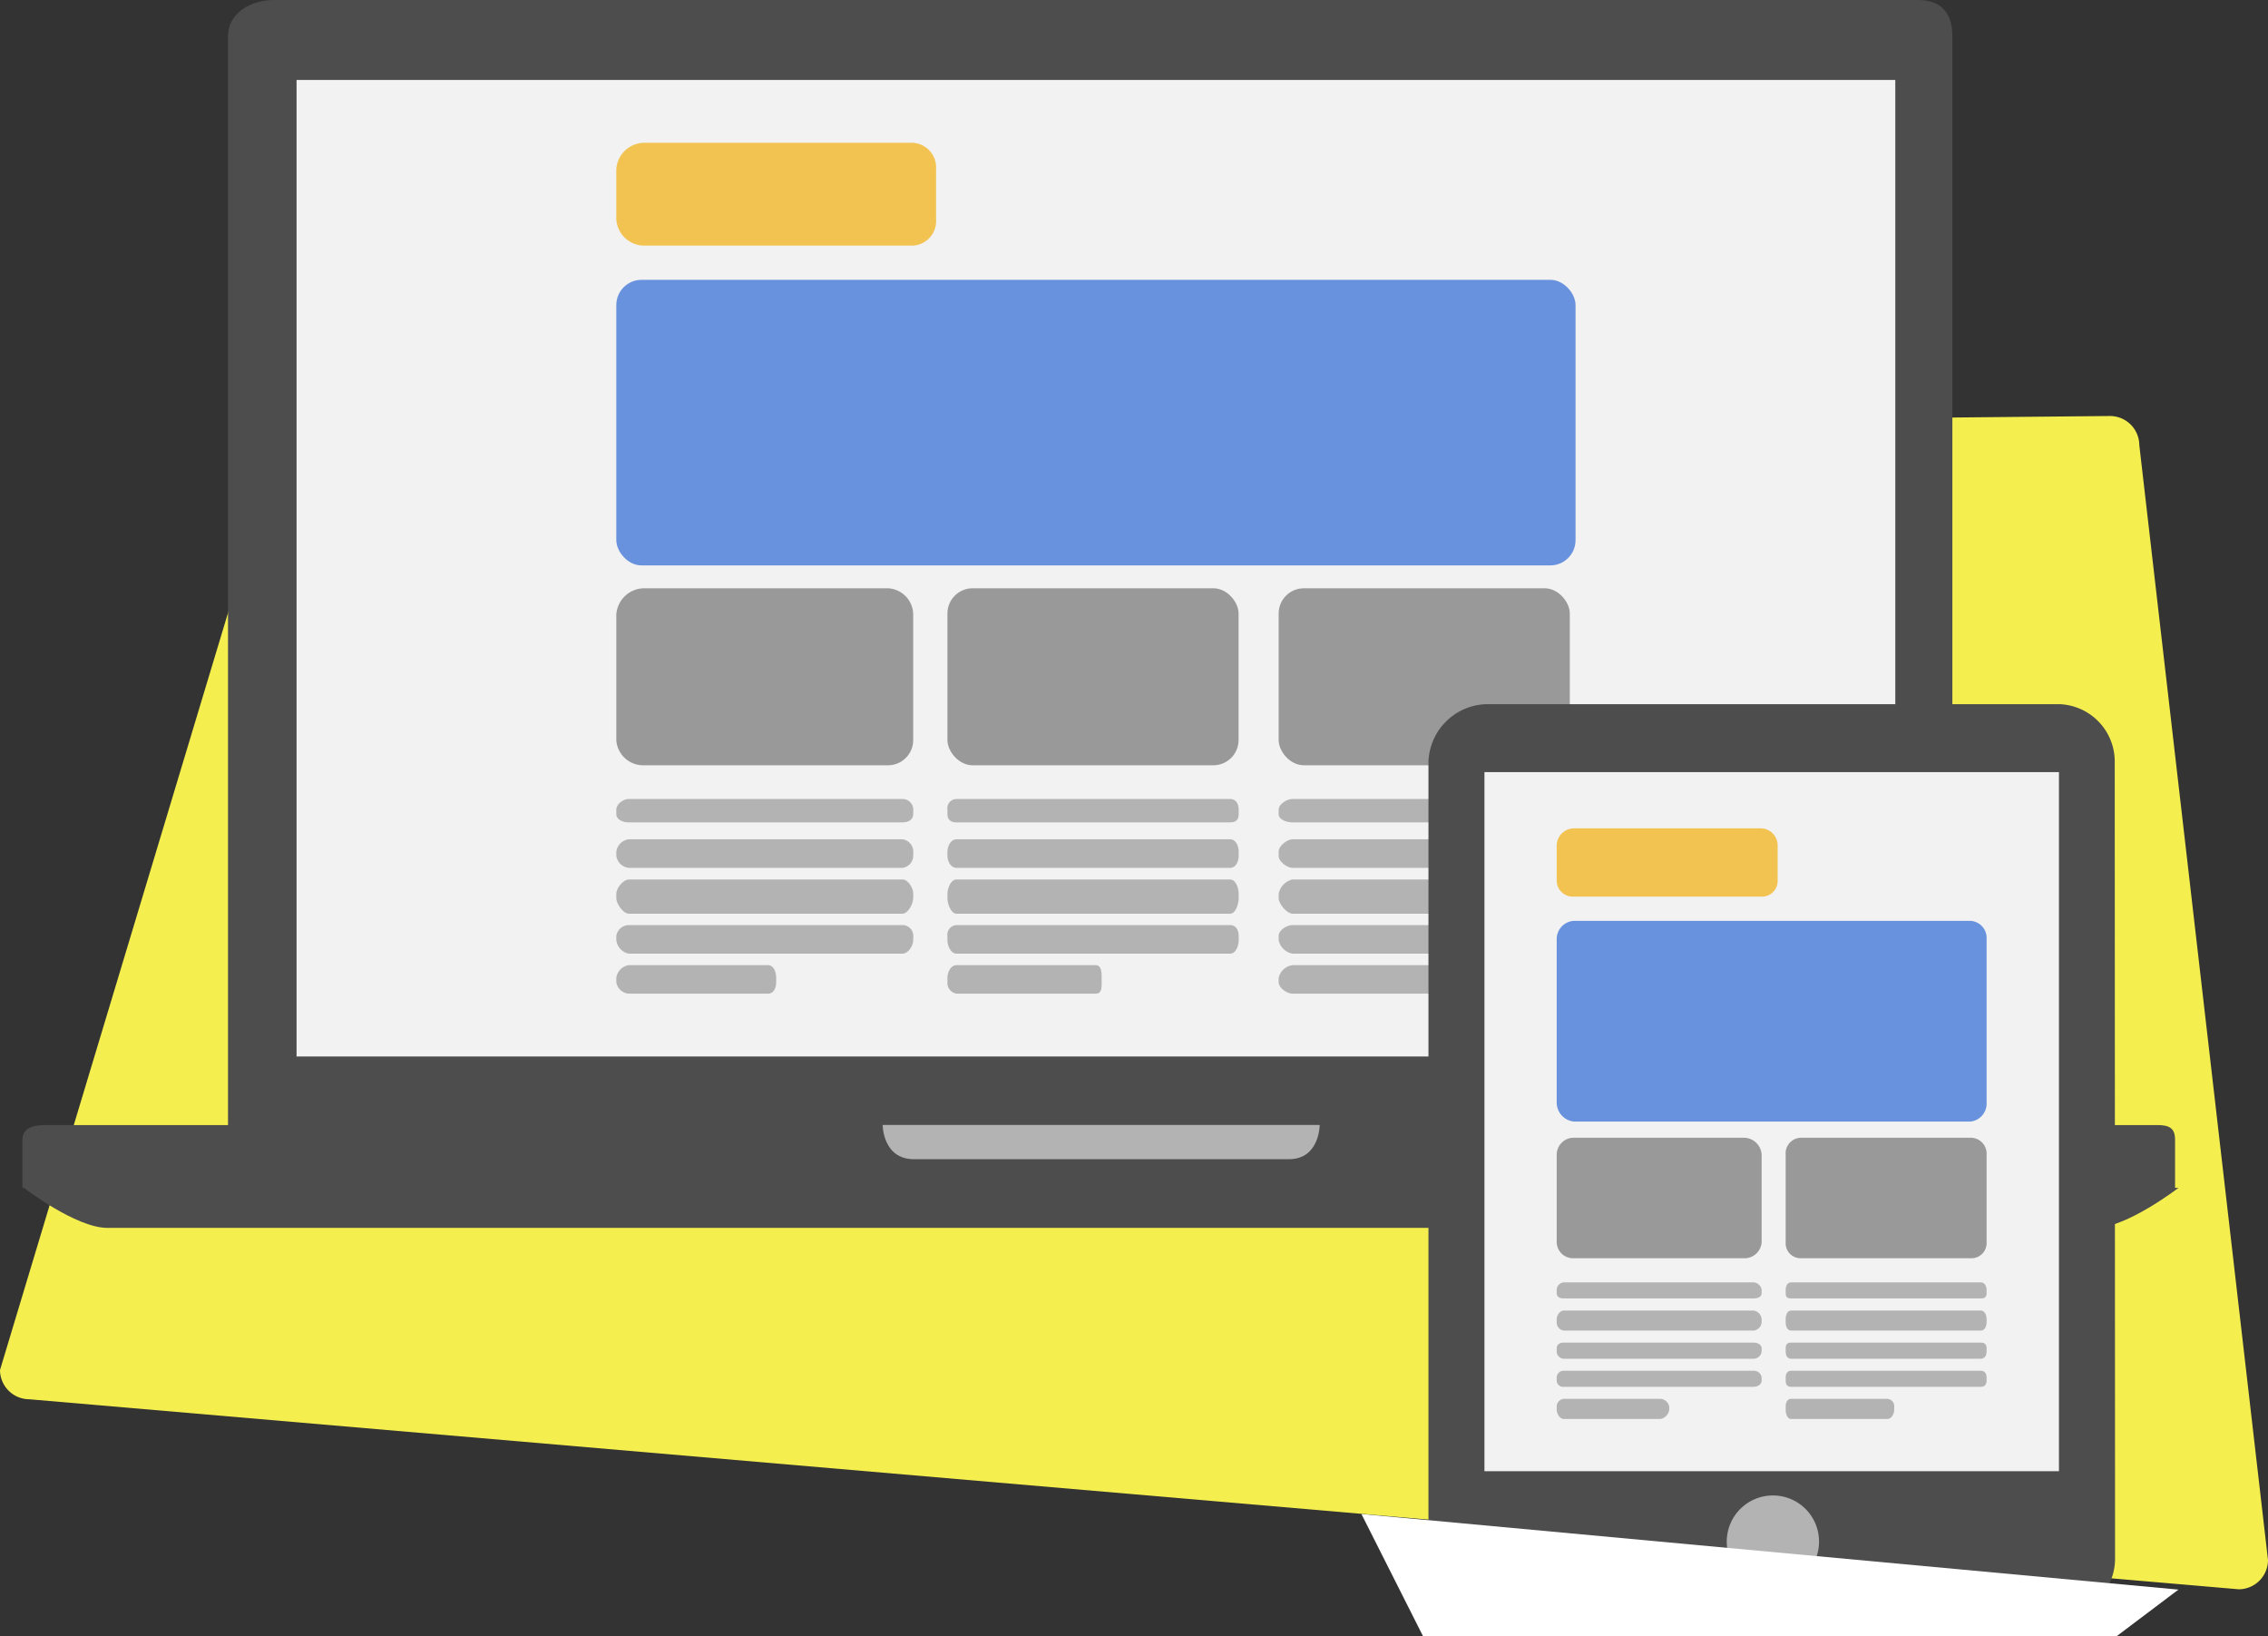 <svg xmlns="http://www.w3.org/2000/svg" viewBox="0 0 209.39 151.05"><rect x="0" y="0" width="209.39" height="151.05" fill="#333333" stroke="none"/><title>Asset 9</title><g id="0f29e544-72a1-4200-8aa1-515388958abe" data-name="Layer 2"><g id="680ea83b-a5a2-424d-9002-62ecb48f251a" data-name="Layer 1"><path d="M197.51,41.1,209.39,144a2.71,2.71,0,0,1-2.7,2.7L2.7,129.16a2.71,2.71,0,0,1-2.7-2.7l25-83c-.25-1.84,0-2.35.95-3a2.68,2.68,0,0,1,1.5-.46L194.81,38.4A2.71,2.71,0,0,1,197.51,41.1Z" style="fill:#f4ef4e"/><path d="M180.25,105.43H21.05V3.34c0-2.13,2.1-3.34,4.22-3.34H177.1c2.12,0,3.15,1.21,3.15,3.34Z" style="fill:#4d4d4d"/><rect x="27.38" y="7.38" width="147.6" height="90.14" style="fill:#f2f2f2"/><path d="M200.81,109.65v-4.46c0-1.06-.55-1.34-1.61-1.34H4.13c-1.06,0-2.06.28-2.06,1.34v4.46h.14s4.8,3.69,7.69,3.69H193.43c2.89,0,7.69-3.69,7.69-3.69Z" style="fill:#4d4d4d"/><path d="M119,107H84.37c-2.88,0-2.88-3.16-2.88-3.16h40.35S121.84,107,119,107Z" style="fill:#b3b3b3"/><path d="M86.42,20.26a2.26,2.26,0,0,1-2.16,2.41H59.44a2.59,2.59,0,0,1-2.54-2.41V15.61a2.61,2.61,0,0,1,2.54-2.43H84.26a2.28,2.28,0,0,1,2.16,2.43Z" style="fill:#f2c351"/><rect x="56.9" y="25.83" width="88.56" height="26.36" rx="2.33" ry="2.33" style="fill:#6892dd"/><path d="M84.31,68.35a2.33,2.33,0,0,1-2.37,2.29H59.44a2.49,2.49,0,0,1-2.54-2.29V56.72a2.6,2.6,0,0,1,2.54-2.42h22.5a2.45,2.45,0,0,1,2.37,2.42Z" style="fill:#999"/><rect x="87.47" y="54.3" width="26.88" height="16.34" rx="2.33" ry="2.33" style="fill:#999"/><rect x="118.05" y="54.3" width="26.88" height="16.34" rx="2.33" ry="2.33" style="fill:#999"/><path d="M114.36,75.14c0,.54-.27.77-.79.77H88.31c-.52,0-.84-.23-.84-.77v-.39a.86.86,0,0,1,.84-1h25.26c.52,0,.79.42.79,1Z" style="fill:#b3b3b3"/><path d="M114.36,79c0,.53-.27,1.11-.79,1.11H88.31c-.52,0-.84-.58-.84-1.11v-.39c0-.53.32-1.14.84-1.14h25.26c.52,0,.79.61.79,1.14Z" style="fill:#b3b3b3"/><path d="M114.36,82.9c0,.53-.27,1.44-.79,1.44H88.31c-.52,0-.84-.91-.84-1.44v-.39c0-.54.32-1.33.84-1.33h25.26c.52,0,.79.79.79,1.33Z" style="fill:#b3b3b3"/><path d="M114.36,86.78c0,.53-.27,1.25-.79,1.25H88.31c-.52,0-.84-.72-.84-1.25v-.39a.89.89,0,0,1,.84-1h25.26c.52,0,.79.45.79,1Z" style="fill:#b3b3b3"/><path d="M101.71,90.65c0,.54,0,1.07-.55,1.07H88.31a1,1,0,0,1-.84-1.07v-.38c0-.54.32-1.18.84-1.18h12.85c.52,0,.55.64.55,1.18Z" style="fill:#b3b3b3"/><path d="M145.46,75.14c0,.54-.34.77-.86.77H119.34c-.52,0-1.29-.23-1.29-.77v-.39c0-.53.77-1,1.29-1H144.6a.88.88,0,0,1,.86,1Z" style="fill:#b3b3b3"/><path d="M145.46,79c0,.53-.34,1.11-.86,1.11H119.34c-.52,0-1.29-.58-1.29-1.11v-.39c0-.53.77-1.14,1.29-1.14H144.6c.52,0,.86.61.86,1.14Z" style="fill:#b3b3b3"/><path d="M145.46,82.9c0,.53-.34,1.44-.86,1.44H119.34c-.52,0-1.29-.91-1.29-1.44v-.39a1.67,1.67,0,0,1,1.29-1.33H144.6c.52,0,.86.79.86,1.33Z" style="fill:#b3b3b3"/><path d="M145.46,86.78c0,.53-.34,1.25-.86,1.25H119.34a1.59,1.59,0,0,1-1.29-1.25v-.39c0-.54.77-1,1.29-1H144.6a.91.91,0,0,1,.86,1Z" style="fill:#b3b3b3"/><path d="M133.34,90.65a1.24,1.24,0,0,1-1.15,1.07H119.34c-.52,0-1.29-.53-1.29-1.07v-.38a1.5,1.5,0,0,1,1.29-1.18h12.85a1.35,1.35,0,0,1,1.15,1.18Z" style="fill:#b3b3b3"/><path d="M84.31,75.14c0,.54-.47.77-1,.77H58.06c-.52,0-1.16-.23-1.16-.77v-.39c0-.53.64-1,1.16-1H83.32a1,1,0,0,1,1,1Z" style="fill:#b3b3b3"/><path d="M84.31,79a1.13,1.13,0,0,1-1,1.11H58.06A1.3,1.3,0,0,1,56.9,79v-.39a1.33,1.33,0,0,1,1.16-1.14H83.32a1.16,1.16,0,0,1,1,1.14Z" style="fill:#b3b3b3"/><path d="M84.31,82.9c0,.53-.47,1.44-1,1.44H58.06c-.52,0-1.16-.91-1.16-1.44v-.39c0-.54.64-1.33,1.16-1.33H83.32c.52,0,1,.79,1,1.33Z" style="fill:#b3b3b3"/><path d="M84.31,86.78c0,.53-.47,1.25-1,1.25H58.06a1.45,1.45,0,0,1-1.16-1.25v-.39a1.18,1.18,0,0,1,1.16-1H83.32a1,1,0,0,1,1,1Z" style="fill:#b3b3b3"/><path d="M71.66,90.65c0,.54-.23,1.07-.75,1.07H58.06a1.25,1.25,0,0,1-1.16-1.07v-.38a1.36,1.36,0,0,1,1.16-1.18H70.91c.52,0,.75.64.75,1.18Z" style="fill:#b3b3b3"/><path d="M195.27,143.76a5.29,5.29,0,0,1-5.07,5.39h-53a5.51,5.51,0,0,1-5.32-5.39V70.35A5.51,5.51,0,0,1,137.17,65h53a5.3,5.3,0,0,1,5.07,5.39Z" style="fill:#4d4d4d"/><rect x="137.05" y="71.27" width="53.04" height="64.53" style="fill:#f2f2f2"/><path d="M167.94,142.3a4.26,4.26,0,1,1-4.25-4.26A4.25,4.25,0,0,1,167.94,142.3Z" style="fill:#b3b3b3"/><path d="M164.12,81.3a1.45,1.45,0,0,1-1.57,1.46H145.34a1.49,1.49,0,0,1-1.62-1.46V78.07a1.61,1.61,0,0,1,1.62-1.61h17.21a1.58,1.58,0,0,1,1.57,1.61Z" style="fill:#f2c351"/><path d="M183.41,101.74a1.68,1.68,0,0,1-1.49,1.79H145.34a1.77,1.77,0,0,1-1.62-1.79V86.68A1.68,1.68,0,0,1,145.34,85h36.58a1.58,1.58,0,0,1,1.49,1.69Z" style="fill:#6892dd"/><path d="M162.64,114.66a1.58,1.58,0,0,1-1.7,1.48h-15.6a1.51,1.51,0,0,1-1.62-1.48v-8.07a1.57,1.57,0,0,1,1.62-1.57h15.6a1.65,1.65,0,0,1,1.7,1.57Z" style="fill:#999"/><path d="M183.41,114.66a1.4,1.4,0,0,1-1.49,1.48h-15.6a1.38,1.38,0,0,1-1.46-1.48v-8.07a1.44,1.44,0,0,1,1.46-1.57h15.6a1.47,1.47,0,0,1,1.49,1.57Z" style="fill:#999"/><path d="M183.41,119.36c0,.37-.17.49-.53.49H165.36c-.36,0-.5-.12-.5-.49v-.27c0-.37.14-.72.5-.72h17.52c.36,0,.53.35.53.72Z" style="fill:#b3b3b3"/><path d="M183.41,122.05c0,.37-.17.77-.53.77H165.36c-.36,0-.5-.4-.5-.77v-.27c0-.37.14-.81.5-.81h17.52c.36,0,.53.44.53.81Z" style="fill:#b3b3b3"/><path d="M183.41,124.74c0,.37-.17.68-.53.68H165.36c-.36,0-.5-.31-.5-.68v-.27c0-.37.14-.54.5-.54h17.52c.36,0,.53.17.53.54Z" style="fill:#b3b3b3"/><path d="M183.41,127.43c0,.37-.17.58-.53.58H165.36c-.36,0-.5-.21-.5-.58v-.27c0-.37.14-.63.5-.63h17.52c.36,0,.53.26.53.63Z" style="fill:#b3b3b3"/><path d="M174.88,130.12c0,.37-.25.86-.61.86h-8.91c-.36,0-.5-.49-.5-.86v-.27c0-.37.14-.73.5-.73h8.91a.68.68,0,0,1,.61.73Z" style="fill:#b3b3b3"/><path d="M162.64,119.36c0,.37-.38.49-.74.49H144.38c-.37,0-.66-.12-.66-.49v-.27a.71.71,0,0,1,.66-.72H161.9a.79.79,0,0,1,.74.72Z" style="fill:#b3b3b3"/><path d="M162.64,122.05a.83.83,0,0,1-.74.77H144.38a.75.75,0,0,1-.66-.77v-.27c0-.37.29-.81.66-.81H161.9a.87.87,0,0,1,.74.81Z" style="fill:#b3b3b3"/><path d="M162.64,124.74a.75.75,0,0,1-.74.68H144.38a.67.67,0,0,1-.66-.68v-.27c0-.37.29-.54.66-.54H161.9c.36,0,.74.17.74.54Z" style="fill:#b3b3b3"/><path d="M162.64,127.43c0,.37-.38.58-.74.58H144.38a.59.59,0,0,1-.66-.58v-.27a.63.63,0,0,1,.66-.63H161.9a.71.71,0,0,1,.74.63Z" style="fill:#b3b3b3"/><path d="M154.11,130.12a1,1,0,0,1-.82.86h-8.91c-.37,0-.66-.49-.66-.86v-.27a.72.72,0,0,1,.66-.73h8.91a.88.88,0,0,1,.82.73Z" style="fill:#b3b3b3"/><polygon points="125.69 139.75 201.12 146.73 195.39 151.05 131.39 151.05 125.69 139.75" style="fill:#fff"/></g></g></svg>